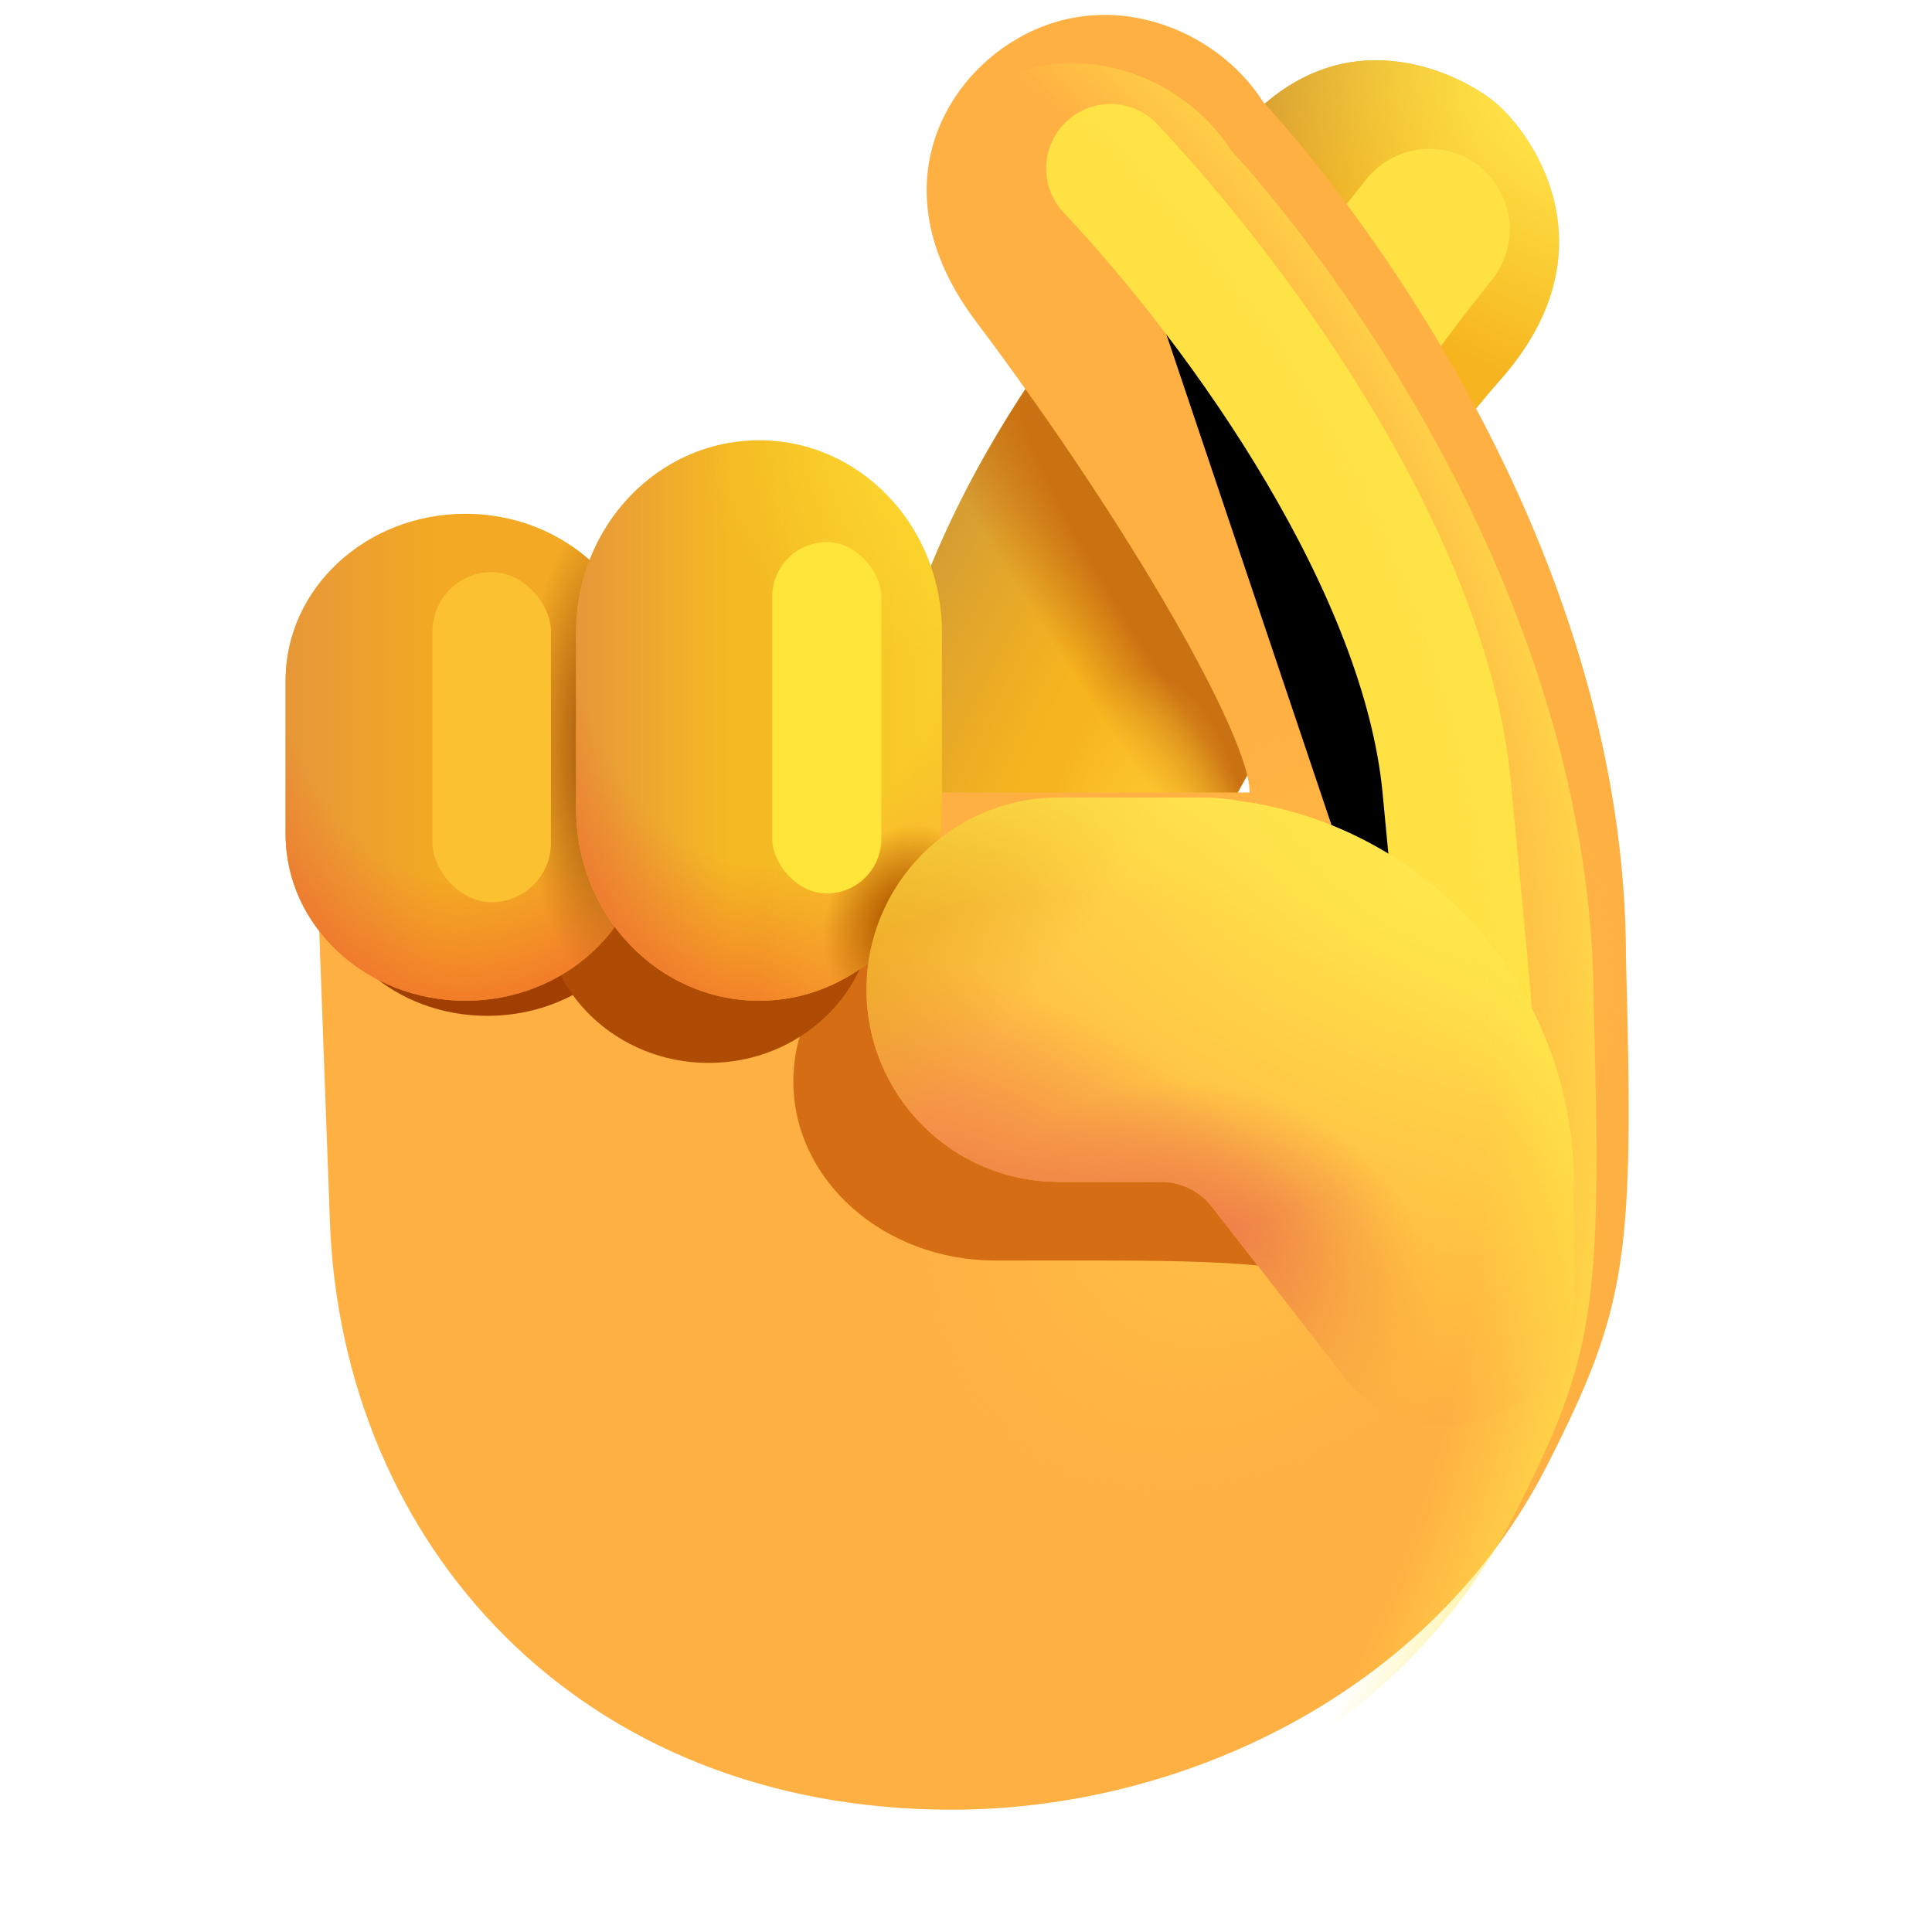 <svg viewBox="1 1 30 30" xmlns="http://www.w3.org/2000/svg">
<path d="M20.424 2.813C18.288 4.992 15.783 7.962 14.908 11.446L14.685 14.212H19.717C20.748 12.389 22.529 8.892 24.291 6.907C26.053 4.923 24.846 3.13 24.225 2.599C23.795 2.231 22.002 1.204 20.424 2.813Z" fill="#F6B41E"/>
<path d="M20.424 2.813C18.288 4.992 15.783 7.962 14.908 11.446L14.685 14.212H19.717C20.748 12.389 22.529 8.892 24.291 6.907C26.053 4.923 24.846 3.13 24.225 2.599C23.795 2.231 22.002 1.204 20.424 2.813Z" fill="url(#paint0_radial_20020_2190)"/>
<path d="M20.424 2.813C18.288 4.992 15.783 7.962 14.908 11.446L14.685 14.212H19.717C20.748 12.389 22.529 8.892 24.291 6.907C26.053 4.923 24.846 3.13 24.225 2.599C23.795 2.231 22.002 1.204 20.424 2.813Z" fill="url(#paint1_radial_20020_2190)"/>
<path d="M20.424 2.813C18.288 4.992 15.783 7.962 14.908 11.446L14.685 14.212H19.717C20.748 12.389 22.529 8.892 24.291 6.907C26.053 4.923 24.846 3.13 24.225 2.599C23.795 2.231 22.002 1.204 20.424 2.813Z" fill="url(#paint2_radial_20020_2190)"/>
<path d="M20.424 2.813C18.288 4.992 15.783 7.962 14.908 11.446L14.685 14.212H19.717C20.748 12.389 22.529 8.892 24.291 6.907C26.053 4.923 24.846 3.13 24.225 2.599C23.795 2.231 22.002 1.204 20.424 2.813Z" fill="url(#paint3_radial_20020_2190)"/>
<g filter="url(#filter0_f_20020_2190)">
<path d="M23.194 4.562C22.265 5.714 21.247 7.182 19.947 8.978" stroke="#FFE144" stroke-width="2.5" stroke-linecap="round"/>
</g>
<g filter="url(#filter1_i_20020_2190)">
<path d="M5.623 20.725L5.435 15.611V14.056H19.904C19.915 13.212 18.061 9.94 15.65 6.735C14.229 4.845 15.03 3.17 16.166 2.431C17.643 1.47 19.385 2.181 20.111 3.329C20.111 3.329 25.748 9.259 25.748 16.634C25.875 21.274 25.779 22.031 24.529 24.493C22.714 28.068 18.812 29.851 15.281 29.851C9.469 29.851 5.81 25.712 5.623 20.725Z" fill="#FFB043"/>
<path d="M5.623 20.725L5.435 15.611V14.056H19.904C19.915 13.212 18.061 9.94 15.65 6.735C14.229 4.845 15.03 3.17 16.166 2.431C17.643 1.47 19.385 2.181 20.111 3.329C20.111 3.329 25.748 9.259 25.748 16.634C25.875 21.274 25.779 22.031 24.529 24.493C22.714 28.068 18.812 29.851 15.281 29.851C9.469 29.851 5.81 25.712 5.623 20.725Z" fill="url(#paint4_radial_20020_2190)"/>
</g>
<g filter="url(#filter2_f_20020_2190)">
<path d="M16.455 15.009C14.723 15.009 13.319 16.255 13.319 17.791C13.319 19.328 14.723 20.573 16.455 20.573H18.126C20.651 20.573 21.305 20.706 21.505 20.933L23.041 20.755C24.27 22.154 24.036 21.407 24.036 19.632V19.128C24.036 16.288 22.476 15.417 19.386 15.057C19.197 15.025 19.002 15.009 18.803 15.009H16.455Z" fill="#D46D13"/>
</g>
<g filter="url(#filter3_f_20020_2190)">
<path d="M5.988 12.411C5.988 11.156 7.143 10.139 8.567 10.139C9.991 10.139 11.146 11.156 11.146 12.411V14.502C11.146 15.757 9.991 16.774 8.567 16.774C7.143 16.774 5.988 15.757 5.988 14.502V12.411Z" fill="#A13E02"/>
</g>
<g filter="url(#filter4_f_20020_2190)">
<path d="M9.44 12.817C9.44 11.468 10.588 10.375 12.004 10.375C13.42 10.375 14.568 11.468 14.568 12.817V15.063C14.568 16.412 13.42 17.505 12.004 17.505C10.588 17.505 9.44 16.412 9.44 15.063V12.817Z" fill="#AE4B04"/>
</g>
<path d="M5.435 11.567C5.435 10.137 6.685 8.978 8.227 8.978C9.768 8.978 11.018 10.137 11.018 11.567V13.95C11.018 15.381 9.768 16.54 8.227 16.54C6.685 16.54 5.435 15.381 5.435 13.95V11.567Z" fill="#F3A923"/>
<path d="M5.435 11.567C5.435 10.137 6.685 8.978 8.227 8.978C9.768 8.978 11.018 10.137 11.018 11.567V13.95C11.018 15.381 9.768 16.54 8.227 16.54C6.685 16.54 5.435 15.381 5.435 13.95V11.567Z" fill="url(#paint5_linear_20020_2190)"/>
<path d="M5.435 11.567C5.435 10.137 6.685 8.978 8.227 8.978C9.768 8.978 11.018 10.137 11.018 11.567V13.95C11.018 15.381 9.768 16.54 8.227 16.54C6.685 16.54 5.435 15.381 5.435 13.95V11.567Z" fill="url(#paint6_radial_20020_2190)"/>
<path d="M5.435 11.567C5.435 10.137 6.685 8.978 8.227 8.978C9.768 8.978 11.018 10.137 11.018 11.567V13.95C11.018 15.381 9.768 16.54 8.227 16.54C6.685 16.54 5.435 15.381 5.435 13.95V11.567Z" fill="url(#paint7_radial_20020_2190)"/>
<path d="M9.947 10.817C9.947 9.171 11.219 7.837 12.787 7.837C14.355 7.837 15.626 9.171 15.626 10.817V13.56C15.626 15.206 14.355 16.54 12.787 16.54C11.219 16.54 9.947 15.206 9.947 13.56V10.817Z" fill="#F4B923"/>
<path d="M9.947 10.817C9.947 9.171 11.219 7.837 12.787 7.837C14.355 7.837 15.626 9.171 15.626 10.817V13.56C15.626 15.206 14.355 16.54 12.787 16.54C11.219 16.54 9.947 15.206 9.947 13.56V10.817Z" fill="url(#paint8_linear_20020_2190)"/>
<path d="M9.947 10.817C9.947 9.171 11.219 7.837 12.787 7.837C14.355 7.837 15.626 9.171 15.626 10.817V13.56C15.626 15.206 14.355 16.54 12.787 16.54C11.219 16.54 9.947 15.206 9.947 13.56V10.817Z" fill="url(#paint9_radial_20020_2190)"/>
<path d="M9.947 10.817C9.947 9.171 11.219 7.837 12.787 7.837C14.355 7.837 15.626 9.171 15.626 10.817V13.56C15.626 15.206 14.355 16.54 12.787 16.54C11.219 16.54 9.947 15.206 9.947 13.56V10.817Z" fill="url(#paint10_linear_20020_2190)"/>
<path d="M9.947 10.817C9.947 9.171 11.219 7.837 12.787 7.837C14.355 7.837 15.626 9.171 15.626 10.817V13.56C15.626 15.206 14.355 16.54 12.787 16.54C11.219 16.54 9.947 15.206 9.947 13.56V10.817Z" fill="url(#paint11_radial_20020_2190)"/>
<path d="M9.947 10.817C9.947 9.171 11.219 7.837 12.787 7.837C14.355 7.837 15.626 9.171 15.626 10.817V13.56C15.626 15.206 14.355 16.54 12.787 16.54C11.219 16.54 9.947 15.206 9.947 13.56V10.817Z" fill="url(#paint12_radial_20020_2190)"/>
<g filter="url(#filter5_f_20020_2190)">
<path d="M18.244 3.615C20.353 5.86 23.139 9.809 23.464 13.217C23.808 16.834 24.077 19.492 23.897 20.412" stroke="#FFE144" stroke-width="2" stroke-linecap="round"/>
</g>
<path d="M17.439 13.384C15.791 13.384 14.455 14.72 14.455 16.368C14.455 18.016 15.791 19.352 17.439 19.352H19.029C19.337 19.352 19.628 19.495 19.818 19.738L21.862 22.359C23.032 23.86 25.439 23.032 25.439 21.129V19.384C25.439 16.337 23.169 13.821 20.228 13.435C20.048 13.401 19.863 13.384 19.674 13.384H17.439Z" fill="url(#paint13_radial_20020_2190)"/>
<path d="M17.439 13.384C15.791 13.384 14.455 14.72 14.455 16.368C14.455 18.016 15.791 19.352 17.439 19.352H19.029C19.337 19.352 19.628 19.495 19.818 19.738L21.862 22.359C23.032 23.86 25.439 23.032 25.439 21.129V19.384C25.439 16.337 23.169 13.821 20.228 13.435C20.048 13.401 19.863 13.384 19.674 13.384H17.439Z" fill="url(#paint14_radial_20020_2190)"/>
<path d="M17.439 13.384C15.791 13.384 14.455 14.72 14.455 16.368C14.455 18.016 15.791 19.352 17.439 19.352H19.029C19.337 19.352 19.628 19.495 19.818 19.738L21.862 22.359C23.032 23.86 25.439 23.032 25.439 21.129V19.384C25.439 16.337 23.169 13.821 20.228 13.435C20.048 13.401 19.863 13.384 19.674 13.384H17.439Z" fill="url(#paint15_radial_20020_2190)"/>
<path d="M17.439 13.384C15.791 13.384 14.455 14.72 14.455 16.368C14.455 18.016 15.791 19.352 17.439 19.352H19.029C19.337 19.352 19.628 19.495 19.818 19.738L21.862 22.359C23.032 23.86 25.439 23.032 25.439 21.129V19.384C25.439 16.337 23.169 13.821 20.228 13.435C20.048 13.401 19.863 13.384 19.674 13.384H17.439Z" fill="url(#paint16_linear_20020_2190)"/>
<path d="M17.439 13.384C15.791 13.384 14.455 14.72 14.455 16.368C14.455 18.016 15.791 19.352 17.439 19.352H19.029C19.337 19.352 19.628 19.495 19.818 19.738L21.862 22.359C23.032 23.86 25.439 23.032 25.439 21.129V19.384C25.439 16.337 23.169 13.821 20.228 13.435C20.048 13.401 19.863 13.384 19.674 13.384H17.439Z" fill="url(#paint17_radial_20020_2190)"/>
<path d="M17.439 13.384C15.791 13.384 14.455 14.72 14.455 16.368C14.455 18.016 15.791 19.352 17.439 19.352H19.029C19.337 19.352 19.628 19.495 19.818 19.738L21.862 22.359C23.032 23.86 25.439 23.032 25.439 21.129V19.384C25.439 16.337 23.169 13.821 20.228 13.435C20.048 13.401 19.863 13.384 19.674 13.384H17.439Z" fill="url(#paint18_radial_20020_2190)"/>
<g filter="url(#filter6_f_20020_2190)">
<rect x="7.715" y="9.884" width="1.84" height="5.125" rx="0.92" fill="#FBC131"/>
</g>
<g filter="url(#filter7_f_20020_2190)">
<rect x="12.992" y="9.417" width="1.693" height="5.457" rx="0.847" fill="#FFE439"/>
</g>
<path d="M5.623 20.725L5.435 15.611V14.056H19.904C19.915 13.212 18.061 9.94 15.65 6.735C14.229 4.845 15.03 3.17 16.166 2.431C17.643 1.47 19.385 2.181 20.111 3.329C20.111 3.329 25.748 9.259 25.748 16.634C25.875 21.274 25.779 22.031 24.529 24.493C22.714 28.068 18.812 29.851 15.281 29.851C9.469 29.851 5.81 25.712 5.623 20.725Z" fill="url(#paint19_radial_20020_2190)"/>
<defs>
<filter id="filter0_f_20020_2190" x="16.697" y="1.312" width="9.747" height="10.915" filterUnits="userSpaceOnUse" color-interpolation-filters="sRGB">
<feFlood flood-opacity="0" result="BackgroundImageFix"/>
<feBlend mode="normal" in="SourceGraphic" in2="BackgroundImageFix" result="shape"/>
<feGaussianBlur stdDeviation="1" result="effect1_foregroundBlur_20020_2190"/>
</filter>
<filter id="filter1_i_20020_2190" x="5.435" y="1.231" width="20.855" height="28.619" filterUnits="userSpaceOnUse" color-interpolation-filters="sRGB">
<feFlood flood-opacity="0" result="BackgroundImageFix"/>
<feBlend mode="normal" in="SourceGraphic" in2="BackgroundImageFix" result="shape"/>
<feColorMatrix in="SourceAlpha" type="matrix" values="0 0 0 0 0 0 0 0 0 0 0 0 0 0 0 0 0 0 127 0" result="hardAlpha"/>
<feOffset dx="0.5" dy="-0.75"/>
<feGaussianBlur stdDeviation="0.75"/>
<feComposite in2="hardAlpha" operator="arithmetic" k2="-1" k3="1"/>
<feColorMatrix type="matrix" values="0 0 0 0 0.875 0 0 0 0 0.518 0 0 0 0 0.224 0 0 0 1 0"/>
<feBlend mode="normal" in2="shape" result="effect1_innerShadow_20020_2190"/>
</filter>
<filter id="filter2_f_20020_2190" x="11.319" y="13.009" width="14.735" height="10.475" filterUnits="userSpaceOnUse" color-interpolation-filters="sRGB">
<feFlood flood-opacity="0" result="BackgroundImageFix"/>
<feBlend mode="normal" in="SourceGraphic" in2="BackgroundImageFix" result="shape"/>
<feGaussianBlur stdDeviation="1" result="effect1_foregroundBlur_20020_2190"/>
</filter>
<filter id="filter3_f_20020_2190" x="4.988" y="9.139" width="7.158" height="8.635" filterUnits="userSpaceOnUse" color-interpolation-filters="sRGB">
<feFlood flood-opacity="0" result="BackgroundImageFix"/>
<feBlend mode="normal" in="SourceGraphic" in2="BackgroundImageFix" result="shape"/>
<feGaussianBlur stdDeviation="0.5" result="effect1_foregroundBlur_20020_2190"/>
</filter>
<filter id="filter4_f_20020_2190" x="7.44" y="8.375" width="9.128" height="11.13" filterUnits="userSpaceOnUse" color-interpolation-filters="sRGB">
<feFlood flood-opacity="0" result="BackgroundImageFix"/>
<feBlend mode="normal" in="SourceGraphic" in2="BackgroundImageFix" result="shape"/>
<feGaussianBlur stdDeviation="1" result="effect1_foregroundBlur_20020_2190"/>
</filter>
<filter id="filter5_f_20020_2190" x="15.244" y="0.615" width="11.711" height="22.797" filterUnits="userSpaceOnUse" color-interpolation-filters="sRGB">
<feFlood flood-opacity="0" result="BackgroundImageFix"/>
<feBlend mode="normal" in="SourceGraphic" in2="BackgroundImageFix" result="shape"/>
<feGaussianBlur stdDeviation="1" result="effect1_foregroundBlur_20020_2190"/>
</filter>
<filter id="filter6_f_20020_2190" x="6.215" y="8.384" width="4.84" height="8.125" filterUnits="userSpaceOnUse" color-interpolation-filters="sRGB">
<feFlood flood-opacity="0" result="BackgroundImageFix"/>
<feBlend mode="normal" in="SourceGraphic" in2="BackgroundImageFix" result="shape"/>
<feGaussianBlur stdDeviation="0.75" result="effect1_foregroundBlur_20020_2190"/>
</filter>
<filter id="filter7_f_20020_2190" x="11.242" y="7.667" width="5.193" height="8.957" filterUnits="userSpaceOnUse" color-interpolation-filters="sRGB">
<feFlood flood-opacity="0" result="BackgroundImageFix"/>
<feBlend mode="normal" in="SourceGraphic" in2="BackgroundImageFix" result="shape"/>
<feGaussianBlur stdDeviation="0.875" result="effect1_foregroundBlur_20020_2190"/>
</filter>
<radialGradient id="paint0_radial_20020_2190" cx="0" cy="0" r="1" gradientUnits="userSpaceOnUse" gradientTransform="translate(22.924 10.696) rotate(-145.784) scale(7.558 20.33)">
<stop offset="0.55" stop-color="#D09937" stop-opacity="0"/>
<stop offset="0.979" stop-color="#D09937"/>
</radialGradient>
<radialGradient id="paint1_radial_20020_2190" cx="0" cy="0" r="1" gradientUnits="userSpaceOnUse" gradientTransform="translate(19.739 11.473) rotate(146.31) scale(1.741 14.127)">
<stop offset="0.331" stop-color="#CA7112"/>
<stop offset="1" stop-color="#CA7112" stop-opacity="0"/>
</radialGradient>
<radialGradient id="paint2_radial_20020_2190" cx="0" cy="0" r="1" gradientUnits="userSpaceOnUse" gradientTransform="translate(18.81 14.705) rotate(-90) scale(3.269 1.635)">
<stop stop-color="#FFD037"/>
<stop offset="1" stop-color="#FFD037" stop-opacity="0"/>
</radialGradient>
<radialGradient id="paint3_radial_20020_2190" cx="0" cy="0" r="1" gradientUnits="userSpaceOnUse" gradientTransform="translate(25.423 2.37) rotate(130.236) scale(4.429 5.815)">
<stop offset="0.146" stop-color="#FFE64A"/>
<stop offset="1" stop-color="#FFE64A" stop-opacity="0"/>
</radialGradient>
<radialGradient id="paint4_radial_20020_2190" cx="0" cy="0" r="1" gradientUnits="userSpaceOnUse" gradientTransform="translate(20.218 18.951) rotate(124.461) scale(6.692 4.753)">
<stop stop-color="#FFC345"/>
<stop offset="1" stop-color="#FFC345" stop-opacity="0"/>
</radialGradient>
<linearGradient id="paint5_linear_20020_2190" x1="5.435" y1="13.259" x2="7.768" y2="13.259" gradientUnits="userSpaceOnUse">
<stop stop-color="#E79739"/>
<stop offset="1" stop-color="#E79739" stop-opacity="0"/>
</linearGradient>
<radialGradient id="paint6_radial_20020_2190" cx="0" cy="0" r="1" gradientUnits="userSpaceOnUse" gradientTransform="translate(8.227 10.393) rotate(90) scale(7.036 4.952)">
<stop offset="0.613" stop-color="#F2682C" stop-opacity="0"/>
<stop offset="1" stop-color="#F2682C"/>
</radialGradient>
<radialGradient id="paint7_radial_20020_2190" cx="0" cy="0" r="1" gradientUnits="userSpaceOnUse" gradientTransform="translate(10.486 12.602) rotate(180) scale(1.375 3.75)">
<stop offset="0.423" stop-color="#B96B14"/>
<stop offset="1" stop-color="#B96B14" stop-opacity="0"/>
</radialGradient>
<linearGradient id="paint8_linear_20020_2190" x1="9.947" y1="12.764" x2="12.32" y2="12.764" gradientUnits="userSpaceOnUse">
<stop stop-color="#E79739"/>
<stop offset="1" stop-color="#E79739" stop-opacity="0"/>
</linearGradient>
<radialGradient id="paint9_radial_20020_2190" cx="0" cy="0" r="1" gradientUnits="userSpaceOnUse" gradientTransform="translate(12.787 9.466) rotate(90) scale(8.097 5.038)">
<stop offset="0.613" stop-color="#F2682C" stop-opacity="0"/>
<stop offset="1" stop-color="#F2682C"/>
</radialGradient>
<linearGradient id="paint10_linear_20020_2190" x1="17.928" y1="12.701" x2="12.787" y2="12.701" gradientUnits="userSpaceOnUse">
<stop stop-color="#FFE032"/>
<stop offset="1" stop-color="#FFE032" stop-opacity="0"/>
</linearGradient>
<radialGradient id="paint11_radial_20020_2190" cx="0" cy="0" r="1" gradientUnits="userSpaceOnUse" gradientTransform="translate(16.947 6.182) rotate(136.337) scale(5.751 4.25)">
<stop stop-color="#FFE032"/>
<stop offset="1" stop-color="#FFE032" stop-opacity="0"/>
</radialGradient>
<radialGradient id="paint12_radial_20020_2190" cx="0" cy="0" r="1" gradientUnits="userSpaceOnUse" gradientTransform="translate(15.023 15.316) rotate(-160.408) scale(1.204 1.541)">
<stop offset="0.254" stop-color="#B86100"/>
<stop offset="1" stop-color="#B86100" stop-opacity="0"/>
</radialGradient>
<radialGradient id="paint13_radial_20020_2190" cx="0" cy="0" r="1" gradientUnits="userSpaceOnUse" gradientTransform="translate(23.085 14.84) rotate(112.452) scale(7.082 13.905)">
<stop stop-color="#FFE749"/>
<stop offset="1" stop-color="#FFB043"/>
</radialGradient>
<radialGradient id="paint14_radial_20020_2190" cx="0" cy="0" r="1" gradientUnits="userSpaceOnUse" gradientTransform="translate(19.515 21.602) rotate(-62.625) scale(3.765 3.967)">
<stop offset="0.417" stop-color="#EF8049"/>
<stop offset="1" stop-color="#EF8049" stop-opacity="0"/>
</radialGradient>
<radialGradient id="paint15_radial_20020_2190" cx="0" cy="0" r="1" gradientUnits="userSpaceOnUse" gradientTransform="translate(16.299 19.856) rotate(-62.276) scale(4.189 7.856)">
<stop stop-color="#EF8049"/>
<stop offset="0.822" stop-color="#EF8049" stop-opacity="0"/>
</radialGradient>
<linearGradient id="paint16_linear_20020_2190" x1="23.36" y1="23.133" x2="22.007" y2="19.4" gradientUnits="userSpaceOnUse">
<stop stop-color="#FEAE43"/>
<stop offset="1" stop-color="#FFD338" stop-opacity="0"/>
</linearGradient>
<radialGradient id="paint17_radial_20020_2190" cx="0" cy="0" r="1" gradientUnits="userSpaceOnUse" gradientTransform="translate(13.538 13.956) rotate(38.885) scale(4.312 13.703)">
<stop stop-color="#E4A618"/>
<stop offset="1" stop-color="#E4A618" stop-opacity="0"/>
</radialGradient>
<radialGradient id="paint18_radial_20020_2190" cx="0" cy="0" r="1" gradientUnits="userSpaceOnUse" gradientTransform="translate(19.084 22.485) rotate(-45.627) scale(9.088 11.289)">
<stop offset="0.738" stop-color="#FFE64D" stop-opacity="0"/>
<stop offset="1" stop-color="#FFE64D"/>
</radialGradient>
<radialGradient id="paint19_radial_20020_2190" cx="0" cy="0" r="1" gradientUnits="userSpaceOnUse" gradientTransform="translate(5.435 17.707) rotate(-8.638) scale(23.05 24.153)">
<stop offset="0.812" stop-color="#FFE74A" stop-opacity="0"/>
<stop offset="0.931" stop-color="#FFE74A"/>
</radialGradient>
</defs>
</svg>
